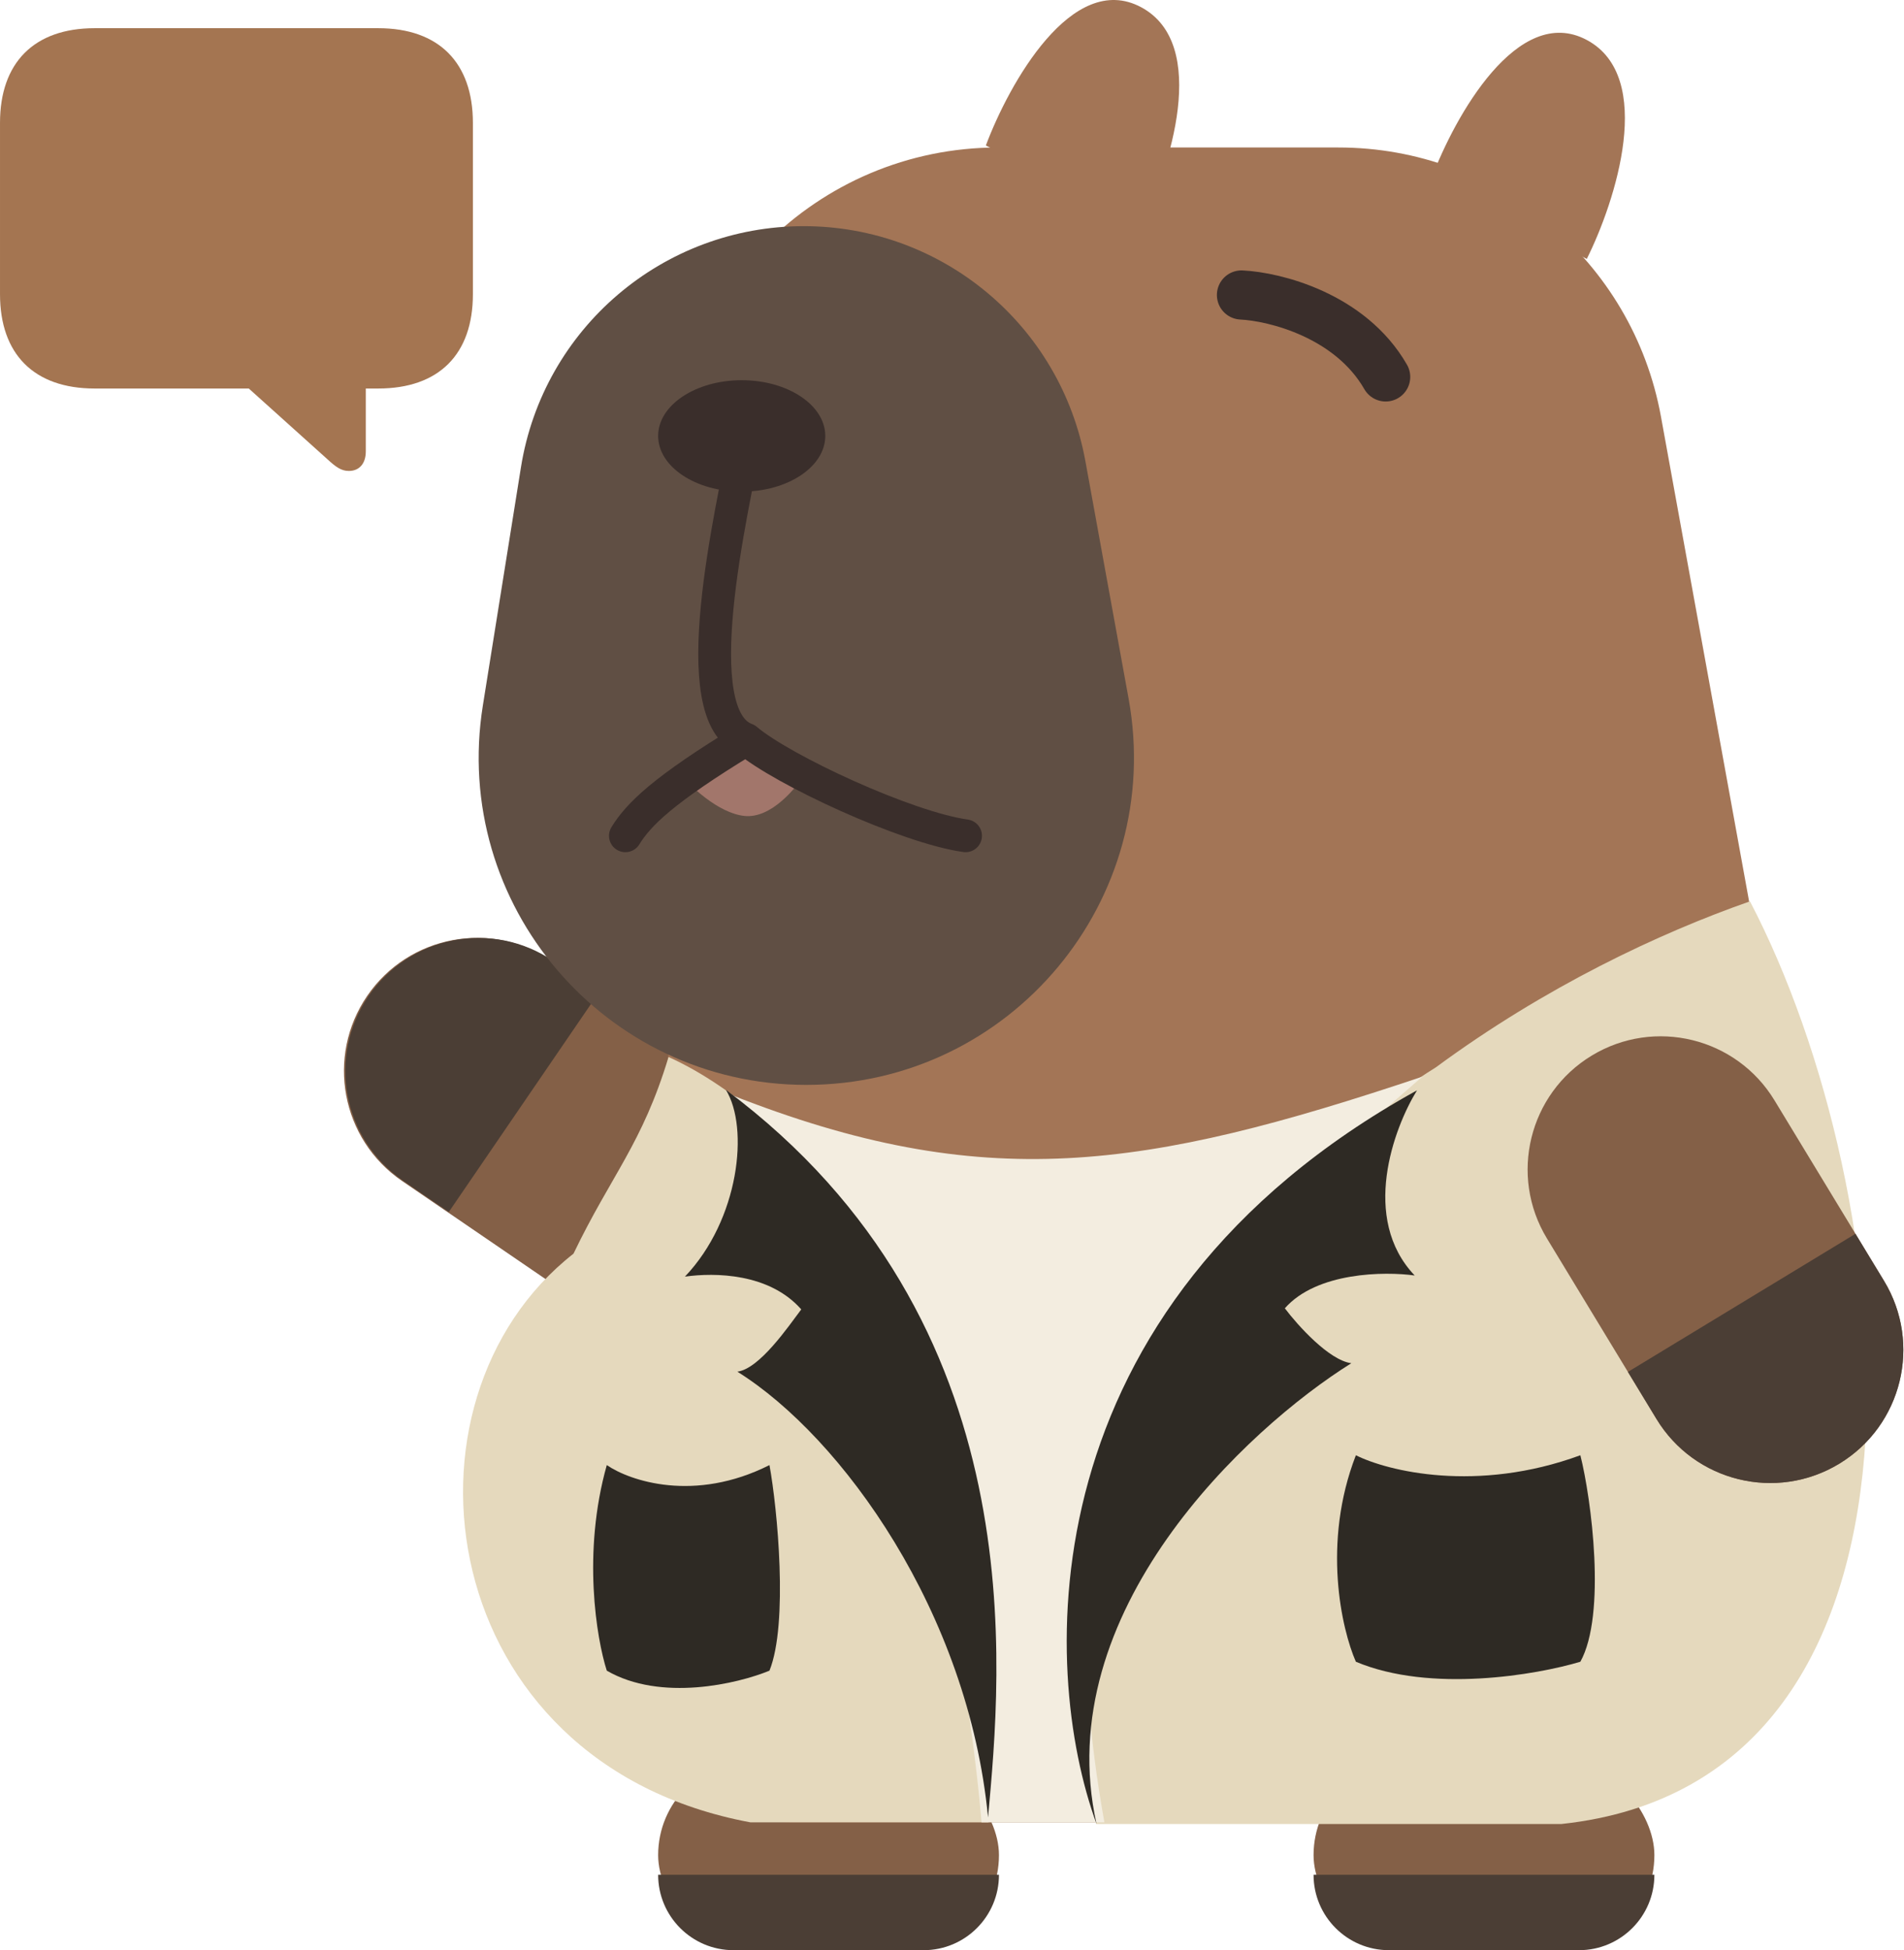 <svg width="581" height="595" viewBox="0 0 581 595" fill="none" xmlns="http://www.w3.org/2000/svg">
<path d="M348.204 2.197C327.149 -9.054 307.848 25.637 300.83 44.389L348.204 69C356.977 51.42 369.26 13.448 348.204 2.197Z" fill="#A37556"/>
<path d="M232.271 386.039C244.93 367.524 240.183 342.253 221.668 329.594L168.492 293.237C149.977 280.579 124.705 285.326 112.047 303.841C99.388 322.356 104.135 347.627 122.65 360.286L175.827 396.643C194.342 409.301 219.613 404.554 232.271 386.039Z" fill="#846047"/>
<path d="M182.784 302.739L168.921 293.261C150.406 280.602 125.135 285.349 112.476 303.864C99.817 322.379 104.565 347.65 123.08 360.309L136.943 369.788L182.784 302.739Z" fill="#4B3E35"/>
<rect x="400.83" y="537" width="104" height="58" rx="29" fill="#846047"/>
<path d="M400.83 572H504.83C504.83 584.703 494.533 595 481.83 595H423.83C411.128 595 400.83 584.703 400.83 572Z" fill="#4B3E35"/>
<rect x="200.83" y="537" width="104" height="58" rx="29" fill="#846047"/>
<path d="M200.83 572H304.83C304.83 584.703 294.533 595 281.83 595H223.83C211.128 595 200.83 584.703 200.83 572Z" fill="#4B3E35"/>
<path d="M204.513 145C204.513 89.772 249.284 45 304.513 45H408.449C456.777 45 498.189 79.561 506.836 127.109L563.391 438.109C574.553 499.494 527.396 556 465.004 556H243.404C156.355 556 110.87 452.488 169.744 388.367L178.173 379.187C195.113 360.737 204.513 336.602 204.513 311.555L204.513 145Z" fill="#A37556"/>
<path d="M158.965 142.579C165.745 100.187 202.316 69 245.247 69C287.471 69 323.655 99.194 331.213 140.737L344.388 213.149C355.553 274.511 308.414 331 246.045 331C184.543 331 137.629 275.987 147.342 215.256L158.965 142.579Z" fill="#604F44"/>
<path d="M227.222 248.951C219.133 248.125 210.37 239.658 207 235.528C224.911 221.898 240.463 229.849 246 235.528C243.111 240.346 235.311 249.777 227.222 248.951Z" fill="#A2766B"/>
<path d="M227.714 132.789C223.296 156.391 208.436 218.496 227.714 225.579M227.714 225.579C238.83 235 276.749 252.521 294.639 255M227.714 225.579C202.33 241 194.83 248.5 190.83 255" stroke="#3A2E2B" stroke-width="10" stroke-linecap="round"/>
<ellipse cx="226.33" cy="133" rx="25.5" ry="17" fill="#3A2E2B"/>
<path d="M378.83 90C388.997 90.5 412.03 96.2 422.83 115" stroke="#3A2E2B" stroke-width="15" stroke-linecap="round"/>
<path d="M484.204 12.197C463.149 0.946 443.848 35.637 436.83 54.389L484.204 79C492.977 61.42 505.26 23.448 484.204 12.197Z" fill="#A37556"/>
<path d="M438.119 325.667C471.587 301.021 506.319 284.685 534 275C580.5 364 599.7 543.298 476.5 556.498H334.499C321.353 511.639 327.027 471.033 343.092 435.493C366.486 381.479 411.03 342.466 438.119 325.667Z" fill="#E5D9BD"/>
<path d="M228.999 555.999H301.625C316.926 410.799 242.417 339.665 204 322.498C196 348.998 186.5 358.541 174.999 382.498C117.5 427.498 132.359 538.061 228.999 555.999Z" fill="#E5D9BD"/>
<path d="M434 328.5C349.132 356.962 300.344 364.499 223 334C287.946 397.789 299.5 556 299.5 556H337C317.845 448.92 348.758 402.202 434 328.5Z" fill="#F3EDE0"/>
<path d="M209.001 389.499C225.585 372.091 228.645 344.08 221.5 332.501C316.5 403.31 305.501 509.999 301.5 554.499C295.5 491.999 256.918 438.436 225.001 418.499C231.79 417.614 240.565 404.715 244.501 399.499C234.762 388.419 218.152 388.218 209.001 389.499Z" fill="#2E2A24"/>
<path d="M482.242 443.998C450.642 455.598 423.409 448.831 413.742 443.998C403.342 470.798 409.409 497.165 413.742 506.998C436.542 516.598 468.909 510.998 482.242 506.998C490.242 492.598 485.576 457.165 482.242 443.998Z" fill="#2E2A24"/>
<path d="M234.799 446.998C211.9 458.547 192.166 451.81 185.161 446.998C177.625 473.68 182.021 499.931 185.161 509.721C201.683 519.278 225.137 513.703 234.799 509.721C240.596 495.384 237.215 460.107 234.799 446.998Z" fill="#2E2A24"/>
<path d="M485.696 322.071C504.87 310.435 529.846 316.545 541.483 335.719L574.903 390.789C586.539 409.963 580.429 434.939 561.255 446.575C542.081 458.212 517.104 452.101 505.468 432.927L472.047 377.858C460.411 358.684 466.522 333.707 485.696 322.071Z" fill="#846047"/>
<path d="M566.19 376.432L574.903 390.789C586.539 409.963 580.429 434.939 561.255 446.575C542.081 458.212 517.104 452.101 505.468 432.927L496.755 418.57L566.19 376.432Z" fill="#4B3E35"/>
<path d="M431.692 389.155C415.108 371.747 425.251 344.238 432.396 332.659C312.763 398.774 317.352 509.406 334.601 556.458C320.204 491.874 380.44 435.853 412.357 415.916C405.568 415.031 396 404.378 392.065 399.162C401.803 388.082 422.541 387.874 431.692 389.155Z" fill="#2E2A24"/>
<g clip-path="url(#clip0_4053_388)">
<path d="M106.448 143.686C109.727 143.686 111.622 141.33 111.622 137.744V118.535H115.413C133.956 118.535 144.304 108.084 144.304 89.746V37.496C144.304 19.157 133.956 8.604 115.413 8.604H28.893C10.298 8.604 0.002 19.208 0.002 37.496V89.746C0.002 107.982 10.298 118.535 28.893 118.535H75.918L99.892 140.1C102.504 142.508 104.143 143.686 106.448 143.686Z" fill="#A47551"/>
</g>
<defs>
<clipPath id="clip0_4053_388">
<rect width="146.197" height="143.687" fill="white"/>
</clipPath>
</defs>
</svg>
